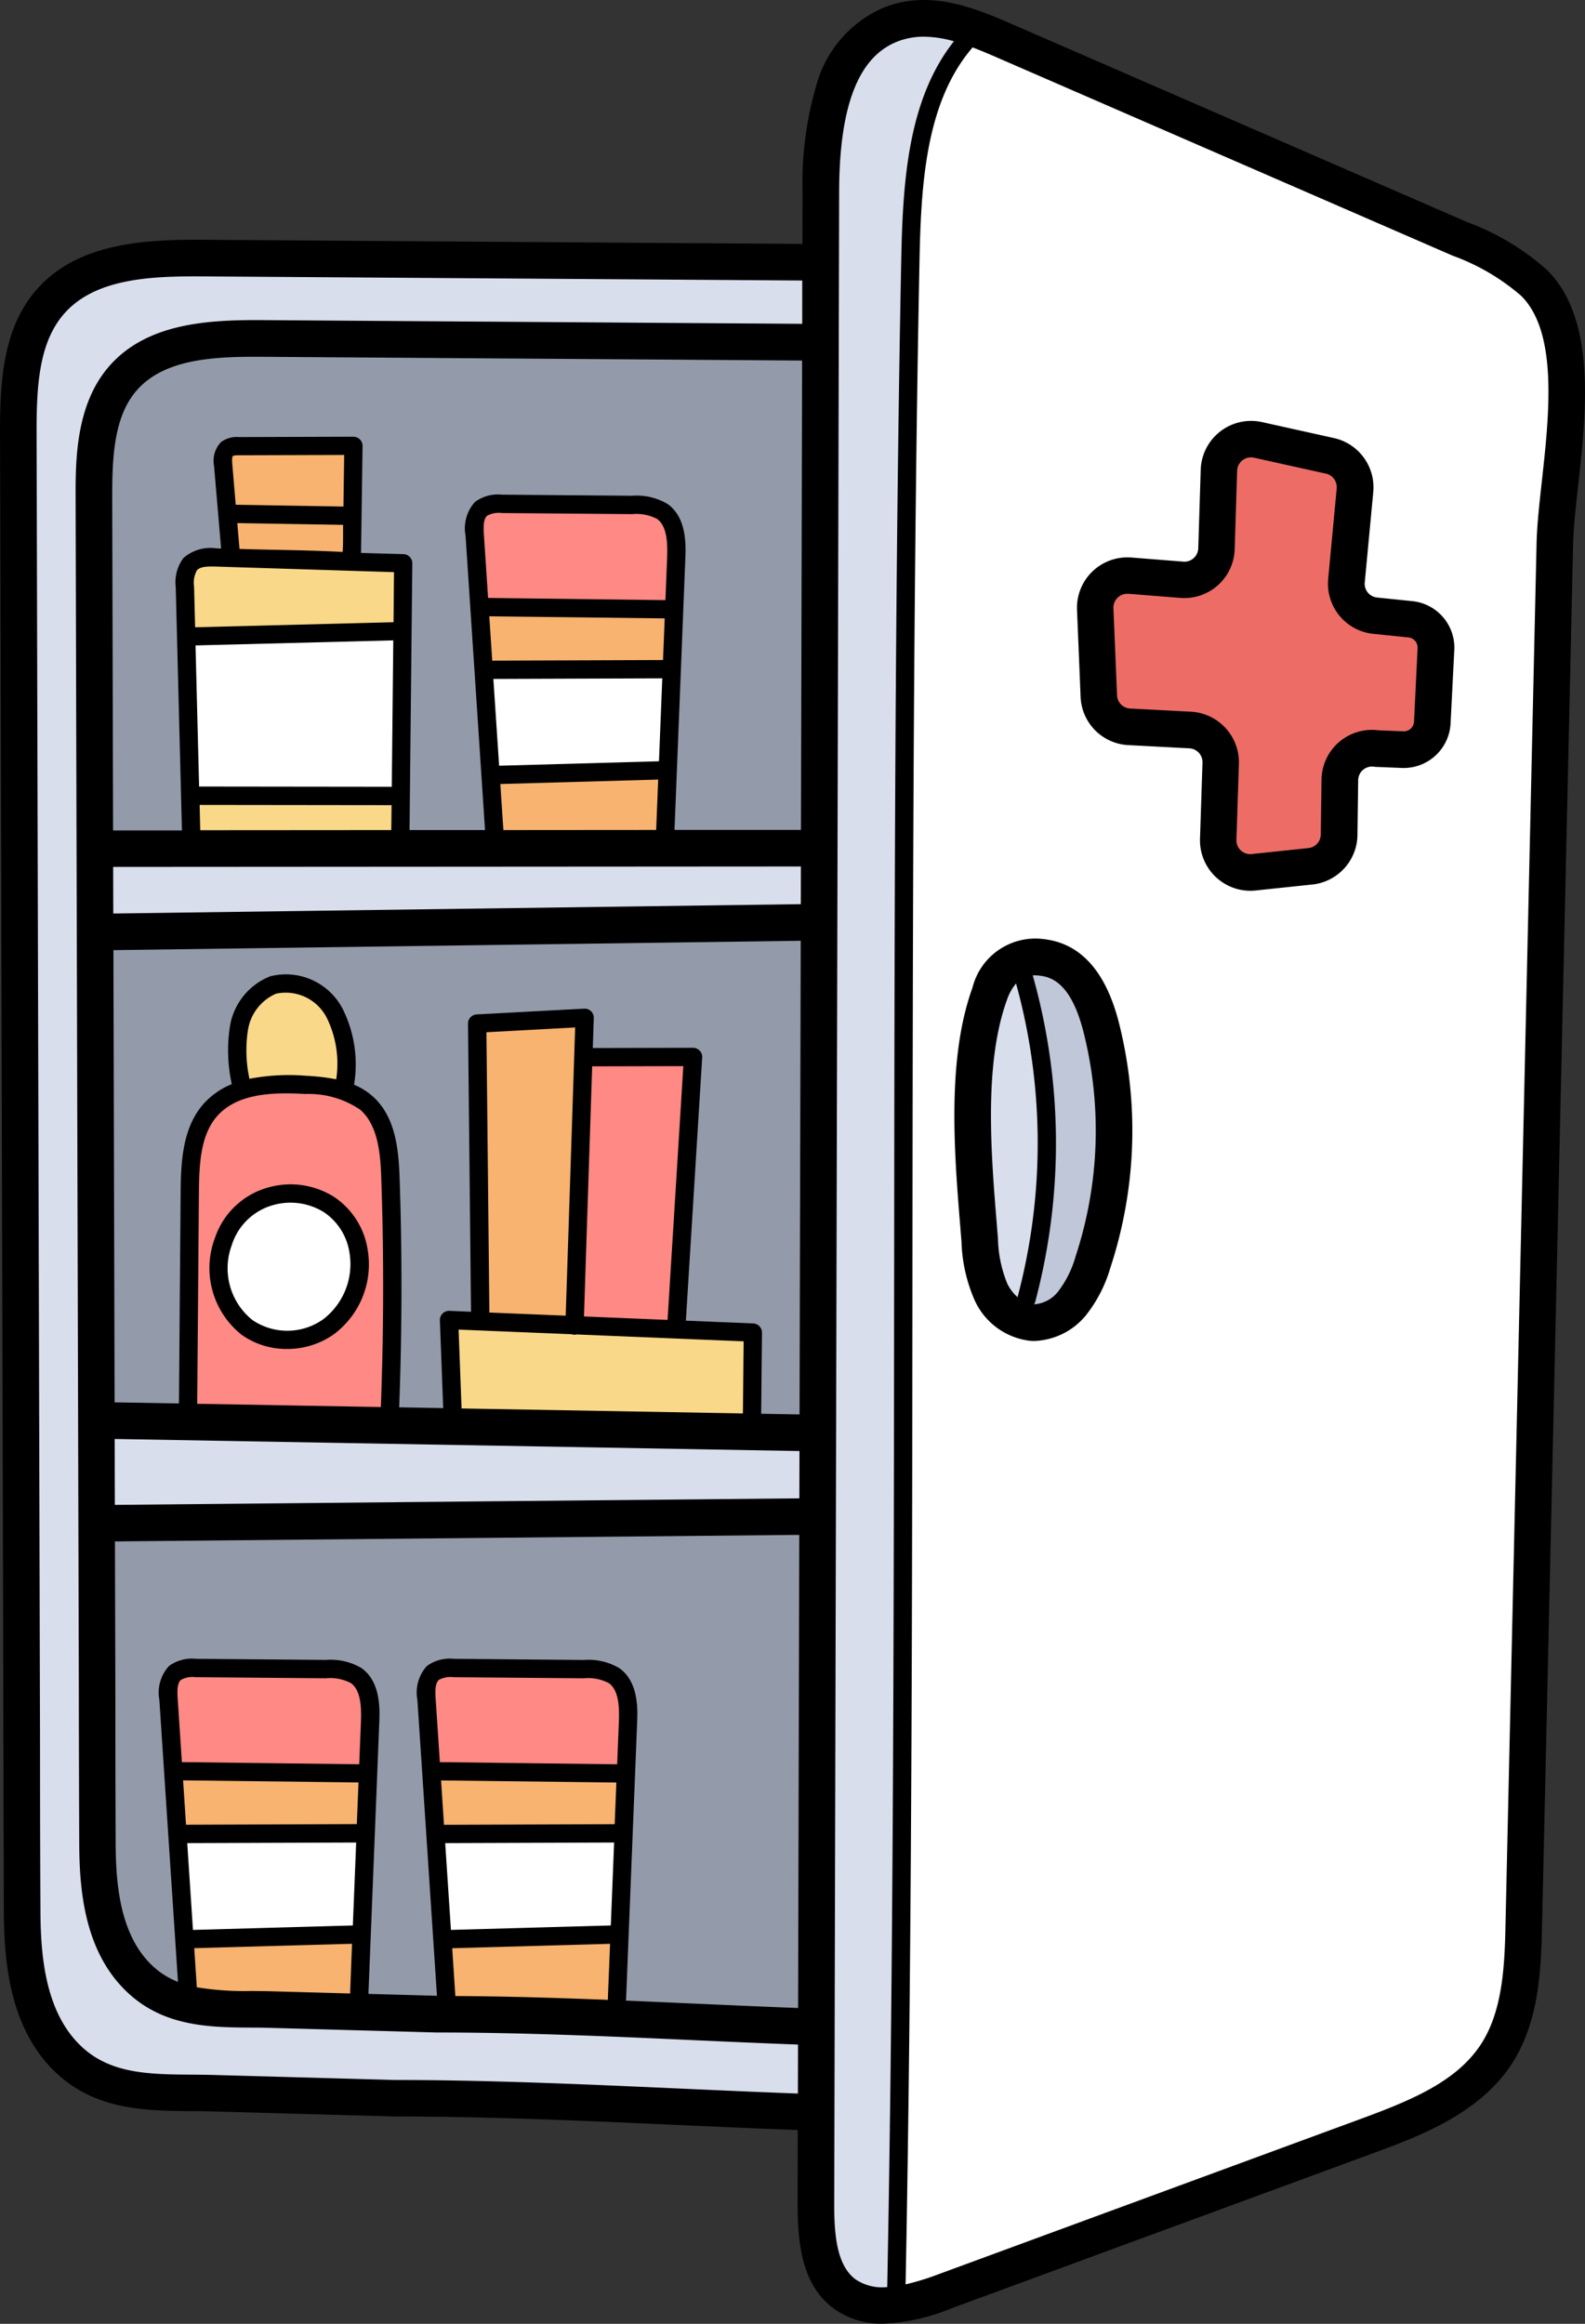 <svg xmlns="http://www.w3.org/2000/svg" width="82.569" height="121.038" viewBox="0 0 82.569 121.038">
  <rect x="0" y="0" width="82.569" height="121.038" fill="#333333" stroke="none"/>
  <g id="surface1" transform="translate(0.001)">
    <path id="Trazado_686497" data-name="Trazado 686497" d="M125.59,246.314l5.059.209.739.016v-.717l.864-13.938-6.191.015Zm0,0" transform="translate(-95.901 -177.065)" fill="#ff8984"/>
    <path id="Trazado_686498" data-name="Trazado 686498" d="M103.842,115.861l9.835.118.026,0h.724l.114-2.874a2.942,2.942,0,0,0-.819-2.644,2.912,2.912,0,0,0-1.713-.381l-6.855-.057a1.7,1.7,0,0,0-1.165.316,1.848,1.848,0,0,0-.408,1.554Zm0,0" transform="translate(-79.083 -84.016)" fill="#ff8984"/>
    <path id="Trazado_686499" data-name="Trazado 686499" d="M93.211,372.358l9.8.115.025.006h.764l.114-2.874a2.271,2.271,0,0,0-2.532-3.024l-6.885-.058a1.661,1.661,0,0,0-1.135.317,1.846,1.846,0,0,0-.407,1.554Zm0,0" transform="translate(-70.965 -279.876)" fill="#ff8984"/>
    <path id="Trazado_686500" data-name="Trazado 686500" d="M51.435,254.972c.151-3.98.159-7.992.024-11.922-.05-1.468-.2-3.12-1.345-4.127a5.355,5.355,0,0,0-3.287-.989c-.389-.023-.731-.035-1.046-.035a5.36,5.36,0,0,0-4.079,1.383c-1.052,1.156-1.151,2.777-1.164,4.474l-.092,11.717,10.964.2Zm-3.581-4.388a3.5,3.5,0,0,1-2.019.627,3.308,3.308,0,0,1-1.94-.6,3.7,3.7,0,0,1-1.14-4.248,3.377,3.377,0,0,1,2.332-2.179,4.081,4.081,0,0,1,.967-.12,3.251,3.251,0,0,1,3.276,2.772A3.819,3.819,0,0,1,47.854,250.584Zm0,0" transform="translate(-30.885 -181.658)" fill="#ff8984"/>
    <path id="Trazado_686501" data-name="Trazado 686501" d="M36.371,372.361l9.8.115.027.006h.759l.115-2.876c.025-.649.077-2-.819-2.639a2.9,2.9,0,0,0-1.716-.383l-6.855-.057a1.691,1.691,0,0,0-1.164.316,1.861,1.861,0,0,0-.409,1.554Zm0,0" transform="translate(-27.562 -279.879)" fill="#ff8984"/>
    <path id="Trazado_686502" data-name="Trazado 686502" d="M225.991,17.938,202.106,7.548c-.445-.192-.813-.342-1.157-.473l-.465-.176-.324.377c-2.554,2.96-2.851,7.276-2.936,11.443-.335,16.767-.353,35.2-.369,53.031v.093c-.017,17.552-.034,35.7-.357,52.394l-.018.9.881-.2a14.04,14.04,0,0,0,1.8-.551l22.023-8.1c2.78-1.023,5.194-2.041,6.574-4.138,1.3-1.975,1.363-4.6,1.413-6.722l1.614-71.845c.02-.9.141-1.995.27-3.158.4-3.6.891-8.077-1.269-10.24A11.979,11.979,0,0,0,225.991,17.938ZM207.2,71.071a6.6,6.6,0,0,1-1.131,2.233,2.953,2.953,0,0,1-2.169,1.1c-.046,0-.091,0-.144-.005a2.923,2.923,0,0,1-2.321-1.728,7.59,7.59,0,0,1-.611-2.787l-.056-.677c-.316-3.863-.709-8.669.589-12.261a2.682,2.682,0,0,1,2.586-2.08,3.5,3.5,0,0,1,.378.021c1.607.179,2.686,1.416,3.3,3.781A22.161,22.161,0,0,1,207.2,71.071Zm17.88-31.982-.194,3.831a1.742,1.742,0,0,1-1.718,1.638l-.074,0-1.371-.055a1.412,1.412,0,0,0-1.145.321,1.42,1.42,0,0,0-.505,1.073l-.038,2.858a1.916,1.916,0,0,1-1.715,1.881l-2.949.311a1.914,1.914,0,0,1-2.119-1.968l.13-3.967a1.435,1.435,0,0,0-1.355-1.471l-3.178-.168a1.913,1.913,0,0,1-1.817-1.837L206.849,37a1.918,1.918,0,0,1,1.914-2c.051,0,.1,0,.15.006l2.714.216c.035,0,.069,0,.1,0a1.436,1.436,0,0,0,.955-.364,1.4,1.4,0,0,0,.477-1.02l.129-4.088a1.92,1.92,0,0,1,1.915-1.856,1.969,1.969,0,0,1,.417.044l3.749.832a1.919,1.919,0,0,1,1.492,2.052l-.444,4.718a1.418,1.418,0,0,0,.325,1.042,1.4,1.4,0,0,0,.963.509l1.826.189A1.726,1.726,0,0,1,225.083,39.089Zm0,0" transform="translate(-150.033 -5.267)" fill="#fff"/>
    <path id="Trazado_686503" data-name="Trazado 686503" d="M115.587,152.16l.228-5.722-10.292.039.4,5.954Zm0,0" transform="translate(-80.578 -111.82)" fill="#fff"/>
    <path id="Trazado_686504" data-name="Trazado 686504" d="M104.957,408.662l.229-5.721-10.3.035.4,5.957Zm0,0" transform="translate(-72.459 -307.685)" fill="#fff"/>
    <path id="Trazado_686505" data-name="Trazado 686505" d="M50.879,147.137l.783.1.1-9.143h-.717a.848.848,0,0,0-.1.005l-10.934.28.223,8.75Zm0,0" transform="translate(-30.554 -105.445)" fill="#fff"/>
    <path id="Trazado_686506" data-name="Trazado 686506" d="M48.346,402.941l-10.292.035.392,5.957,9.671-.271Zm0,0" transform="translate(-29.059 -307.685)" fill="#fff"/>
    <path id="Trazado_686507" data-name="Trazado 686507" d="M53.3,262.608a3.852,3.852,0,0,0-2.089-.6,4.532,4.532,0,0,0-1.079.134,3.823,3.823,0,0,0-2.653,2.461,4.179,4.179,0,0,0,1.3,4.792,3.788,3.788,0,0,0,2.215.7,3.973,3.973,0,0,0,2.289-.719,4.353,4.353,0,0,0,1.664-4.216A3.82,3.82,0,0,0,53.3,262.608Zm0,0" transform="translate(-36.045 -200.072)" fill="#fff"/>
    <path id="Trazado_686508" data-name="Trazado 686508" d="M26.451,88.272a1.544,1.544,0,0,1,.213-1.025,1.2,1.2,0,0,1,.923-.277c.086,0,.164,0,.237.005L28.883,87l-.437-5.089c-.014-.152-.045-.506.114-.639a.806.806,0,0,1,.469-.092l5.735-.018-.087,6.028,2.681.086-.149,14.382,5.408,0L41.551,85.565c-.022-.337-.058-.9.255-1.176a1.219,1.219,0,0,1,.806-.2l6.9.058a2.554,2.554,0,0,1,1.443.3c.7.5.646,1.676.623,2.243l-.595,14.865,8.035-.005.062-25.864-28.821-.2-.409,0c-2.547,0-5.114.238-6.648,1.963-1.381,1.551-1.49,3.8-1.482,6.159l.047,17.967,5.021,0Zm0,0" transform="translate(-16.59 -57.714)" fill="#939baa"/>
    <path id="Trazado_686509" data-name="Trazado 686509" d="M26.9,218.048c.01-1.538.1-3.128,1.04-4.164a3.222,3.222,0,0,1,1.187-.812l.523-.216-.1-.558a7.341,7.341,0,0,1-.1-2.735,2.687,2.687,0,0,1,1.627-2.091,1.957,1.957,0,0,1,.621-.1,2.87,2.87,0,0,1,2.311,1.473,5.807,5.807,0,0,1,.505,3.53l-.053.519.48.2a2.772,2.772,0,0,1,.754.465c1.007.88,1.141,2.418,1.188,3.793.133,3.913.125,7.905-.024,11.868l-.027.723,3.768.067-.191-5.07,1.618.068-.161-15.53L47,209.2l-.065,2.039,5.709-.013-.881,14.18,4.009.168-.048,4.7,3.424.061.063-26.112-37.228.506.065,24.951,4.766.084Zm0,0" transform="translate(-16.785 -155.947)" fill="#939baa"/>
    <path id="Trazado_686510" data-name="Trazado 686510" d="M39.494,344.416a1.42,1.42,0,0,1,.253-1.172,1.214,1.214,0,0,1,.806-.2l6.9.058a2.525,2.525,0,0,1,1.446.3c.7.5.646,1.676.623,2.243l-.571,14.319-.225.845.885.036q1.824.075,3.622.159l.061,0c1.735.077,3.529.156,5.3.224l.735.028.062-26.09-37.071.351.018,6.312c0,1.137,0,2.271,0,3.409q.007,3.386.021,6.775c.012,2.3.279,5.171,2.243,6.92a4.84,4.84,0,0,0,1.449.886l1.044.417-1.045-15.818a1.415,1.415,0,0,1,.252-1.172,1.226,1.226,0,0,1,.808-.2l6.9.058a2.55,2.55,0,0,1,1.444.3c.691.493.648,1.626.625,2.243l-.594,14.835,4.288.119h.782Zm0,0" transform="translate(-17.044 -255.931)" fill="#939baa"/>
    <path id="Trazado_686511" data-name="Trazado 686511" d="M115.1,136.446l.112-2.849.024-.729-10.628-.126.248,3.739Zm0,0" transform="translate(-79.88 -101.361)" fill="#f7b36f"/>
    <path id="Trazado_686512" data-name="Trazado 686512" d="M116.626,172.735l.161-4.063-9.717.27.25,3.8Zm0,0" transform="translate(-81.759 -128.797)" fill="#f7b36f"/>
    <path id="Trazado_686513" data-name="Trazado 686513" d="M104.47,392.934l.112-2.849.024-.729-10.629-.127.249,3.742Zm0,0" transform="translate(-71.761 -297.215)" fill="#f7b36f"/>
    <path id="Trazado_686514" data-name="Trazado 686514" d="M96.441,425.442l.254,3.883.66,0c2.288.014,4.733.077,7.931.2l.84.013-.11-.82.14-3.553Zm0,0" transform="translate(-73.643 -324.661)" fill="#f7b36f"/>
    <path id="Trazado_686515" data-name="Trazado 686515" d="M109.688,239.7l.541-16.5-6.073.33.168,15.95Zm0,0" transform="translate(-79.534 -170.431)" fill="#f7b36f"/>
    <path id="Trazado_686516" data-name="Trazado 686516" d="M47.629,392.934l.115-2.848.024-.73-10.628-.127.245,3.742Zm0,0" transform="translate(-28.361 -297.215)" fill="#f7b36f"/>
    <path id="Trazado_686517" data-name="Trazado 686517" d="M40.339,428.865a16.126,16.126,0,0,0,2.946.207h.055c.34,0,.68.005,1.014.015l4.79.132.163-4.046-9.72.27.22,3.316Zm0,0" transform="translate(-30.228 -324.661)" fill="#f7b36f"/>
    <path id="Trazado_686518" data-name="Trazado 686518" d="M48.384,101.234h0l.193,2.29,1.784.057v0l1.746.05,1.186.043h0l.1,0,.371.013v0l1.549.045.031-2.387.062-4.12-6.206.018a1.115,1.115,0,0,0-.769.2,1.139,1.139,0,0,0-.281,1.039Zm0,0" transform="translate(-36.755 -74.245)" fill="#f7b36f"/>
    <path id="Trazado_686519" data-name="Trazado 686519" d="M114.187,295.637l.052-5.156-9.493-.392-.03.008-.029-.009-6.75-.279.208,5.546Zm0,0" transform="translate(-74.786 -221.297)" fill="#f9d889"/>
    <path id="Trazado_686520" data-name="Trazado 686520" d="M51.541,126.275l.042-4.158-9.993-.319c-.078,0-.156,0-.235,0a1.661,1.661,0,0,0-1.282.429,1.909,1.909,0,0,0-.334,1.349l.073,2.825,10.938-.28Zm0,0" transform="translate(-30.343 -93.001)" fill="#f9d889"/>
    <path id="Trazado_686521" data-name="Trazado 686521" d="M52.341,174.768l-.006-.815-.786.1L40.9,174.044l.068,2.742,11.348-.009Zm0,0" transform="translate(-31.234 -132.83)" fill="#f9d889"/>
    <path id="Trazado_686522" data-name="Trazado 686522" d="M56.513,221.511l.783.163.068-.8a6.054,6.054,0,0,0-.578-3.6,3.3,3.3,0,0,0-2.727-1.708,2.4,2.4,0,0,0-.76.123,3.188,3.188,0,0,0-1.935,2.44,7.647,7.647,0,0,0,.074,2.779l.122.739.731-.162a8.3,8.3,0,0,1,1.8-.172c.294,0,.609.01.964.031A10.066,10.066,0,0,1,56.513,221.511Zm0,0" transform="translate(-39.147 -164.606)" fill="#f9d889"/>
    <path id="Trazado_686523" data-name="Trazado 686523" d="M222.395,230.4l1.306.015a2.443,2.443,0,0,0,1.787-.922,6.073,6.073,0,0,0,1.042-2.072,21.672,21.672,0,0,0,.409-12.129c-.555-2.145-1.5-3.263-2.9-3.42-.1-.008-.208-.017-.313-.017-.052,0-.1,0-.155.007l-.874.056.238.844a31.465,31.465,0,0,1,.142,16.583Zm0,0" transform="translate(-169.821 -161.775)" fill="#bfc7d8"/>
    <path id="Trazado_686524" data-name="Trazado 686524" d="M215.734,225.374a7.089,7.089,0,0,0,.564,2.611,3.03,3.03,0,0,0,.691.91l.513.452.471-.5.2-.215v-.191a31.944,31.944,0,0,0-.105-16.612l-.347-1.256-.866.973a3.318,3.318,0,0,0-.613,1.089c-1.261,3.5-.872,8.242-.56,12.053Zm0,0" transform="translate(-164.455 -160.797)" fill="#d8deec"/>
    <path id="Trazado_686525" data-name="Trazado 686525" d="M182.231,123.171a3.067,3.067,0,0,0,1.852.545c.083,0,.168,0,.253-.007l.659-.034.013-.66c.328-16.746.345-34.952.362-52.56v-.11c.017-17.821.033-36.25.369-53,.079-3.945.345-8.034,2.591-10.872l.663-.838-1.029-.286a6.506,6.506,0,0,0-1.748-.265,4.485,4.485,0,0,0-1.695.322c-2.3.935-3.425,3.7-3.435,8.456l-.258,104.783C180.825,120.449,180.993,122.251,182.231,123.171Zm0,0" transform="translate(-138.081 -3.877)" fill="#d8deec"/>
    <path id="Trazado_686526" data-name="Trazado 686526" d="M5.246,136.326q.007,3.734.021,7.468c.015,2.535.309,5.691,2.473,7.618,1.706,1.521,3.931,1.538,6.092,1.556q.568,0,1.129.016l9.477.263c4.975,0,10.168.235,14.751.443l.573.026c1.851.081,3.766.166,5.646.235l.733.027.011-3.966-.684-.026c-1.817-.069-3.654-.151-5.431-.232l-.182-.008c-4.343-.194-8.834-.394-13.241-.394l-8.632-.238c-.333-.01-.669-.012-1.03-.015-2.045-.017-4.16-.033-5.844-1.534C9,145.687,8.715,142.686,8.7,140.281q-.018-2.816-.019-5.633l0-2.3q0-1.128,0-2.252L8.517,70.189c-.007-1.857-.018-4.663,1.6-6.483,1.662-1.87,4.4-2.128,7.107-2.128h.32l28.817.2.012-3.676-31.909-.22-.457,0c-2.8,0-5.622.262-7.313,2.164-1.521,1.71-1.64,4.182-1.633,6.778l.173,65.788Zm0,0" transform="translate(-3.868 -44.199)" fill="#d8deec"/>
    <path id="Trazado_686527" data-name="Trazado 686527" d="M59.179,187.906l-37.249.022.011,3.856,37.229-.507Zm0,0" transform="translate(-16.746 -143.484)" fill="#d8deec"/>
    <path id="Trazado_686528" data-name="Trazado 686528" d="M59.344,318.5l.012-3.863-37.1-.655.014,4.871Zm0,0" transform="translate(-16.997 -239.758)" fill="#d8deec"/>
    <path id="Trazado_686529" data-name="Trazado 686529" d="M243.928,112.284l3.181.168a1.931,1.931,0,0,1,1.817,1.977l-.133,3.964a1.4,1.4,0,0,0,.446,1.083,1.414,1.414,0,0,0,.978.394,1.447,1.447,0,0,0,.156-.008l2.954-.31a1.434,1.434,0,0,0,1.276-1.4l.038-2.859a1.92,1.92,0,0,1,1.919-1.891,1.87,1.87,0,0,1,.248.017l.03,0,1.329.056h.051a1.238,1.238,0,0,0,1.238-1.178l.194-3.829a1.238,1.238,0,0,0-1.111-1.295l-1.823-.187a1.914,1.914,0,0,1-1.725-2.087l.444-4.716a1.431,1.431,0,0,0-1.116-1.527l-3.754-.833a1.417,1.417,0,0,0-.3-.033,1.453,1.453,0,0,0-.88.3,1.433,1.433,0,0,0-.548,1.082l-.13,4.088a1.916,1.916,0,0,1-1.911,1.857c-.052,0-.1,0-.156-.006l-2.7-.214a1.227,1.227,0,0,0-.126-.005,1.428,1.428,0,0,0-1.425,1.489l.188,4.534A1.419,1.419,0,0,0,243.928,112.284Zm0,0" transform="translate(-185.086 -74.671)" fill="#ed6d66"/>
    <path id="Trazado_686530" data-name="Trazado 686530" d="M80.6,14.071a12.958,12.958,0,0,0-4.166-2.5L53.21,1.47l-.657-.285c-2.067-.9-4.276-1.7-6.563-.771a6.19,6.19,0,0,0-3.5,4.155,18.073,18.073,0,0,0-.684,5.408L41.8,12.705l-31.194-.216c-3.074-.02-6.532.158-8.672,2.563C.136,17.076-.007,19.905,0,22.63L.173,88.416q0,1.856.007,3.713Q.186,95.867.2,99.6c.016,2.782.356,6.263,2.873,8.5,2.046,1.821,4.614,1.84,6.879,1.858.369,0,.739.006,1.105.016l9.473.263h.027c4.892,0,9.882.224,14.708.441,2.065.092,4.2.188,6.294.265l-.009,3.808c0,2.125.22,4.262,1.886,5.494a4.23,4.23,0,0,0,2.574.785,10.47,10.47,0,0,0,3.531-.791l22.022-8.1c2.3-.847,5.452-2.006,7.162-4.6,1.493-2.267,1.556-5.088,1.608-7.354l1.615-71.845c.019-.853.138-1.922.262-3.052C82.638,21.437,83.167,16.642,80.6,14.071ZM41.575,104.587c-1.786-.067-3.6-.149-5.353-.227q-1.8-.08-3.623-.159a.441.441,0,0,0,.017-.106l.573-14.356c.028-.692.086-2.13-.92-2.849a3.15,3.15,0,0,0-1.855-.43L23.644,86.4a2.023,2.023,0,0,0-1.408.375,2.049,2.049,0,0,0-.494,1.755l1.02,15.422h0l-3.57-.1.564-14.117c.028-.692.085-2.13-.921-2.849a3.14,3.14,0,0,0-1.855-.429l-6.77-.057a2.023,2.023,0,0,0-1.408.375A2.047,2.047,0,0,0,8.3,88.533l.971,14.694a4.123,4.123,0,0,1-1.24-.757c-1.755-1.562-1.995-4.239-2.006-6.395Q6.01,92.69,6.009,89.3q0-1.705-.007-3.409l-.015-5.606,35.649-.34Zm-9.9-.423c-2.641-.105-5.306-.187-7.955-.2l-.164-2.49,8.224-.23-.113,2.816A.473.473,0,0,0,31.672,104.164ZM23.49,100.52,23.191,96l8.8-.032-.173,4.32Zm-.362-5.474-.153-2.312,9.133.109h0l-.087,2.17Zm-.216-3.265-.219-3.31c-.027-.405-.025-.8.169-.973a1.266,1.266,0,0,1,.775-.14l6.771.056a2.337,2.337,0,0,1,1.308.251c.517.37.554,1.237.522,2.035l-.088,2.194c-.01,0-.02,0-.031,0Zm-12.861,8.74L9.753,96l8.8-.032-.173,4.32Zm8.287.721-.1,2.589-4.09-.114c-.346-.009-.694-.012-1.043-.015a15.516,15.516,0,0,1-2.853-.193l-.134-2.038Zm-8.649-6.2-.152-2.312,9.132.109h.006l-.087,2.17ZM9.474,91.78l-.219-3.31c-.028-.405-.026-.8.169-.973a1.261,1.261,0,0,1,.774-.14l6.771.056a2.334,2.334,0,0,1,1.309.251c.517.37.554,1.237.523,2.035l-.088,2.194c-.011,0-.021,0-.032,0ZM41.641,78.042l-35.659.34-.009-3.433,35.674.629ZM15.9,56.981a4.782,4.782,0,0,1,2.863.817c.933.816,1.059,2.295,1.1,3.617.135,3.938.126,7.927-.024,11.871l-9.567-.169L10.361,62.1c.013-1.555.1-3.032.98-4C12.4,56.939,14.238,56.883,15.9,56.981Zm-2.985-3.317a2.474,2.474,0,0,1,1.466-1.908,2.4,2.4,0,0,1,2.642,1.26,5.413,5.413,0,0,1,.491,3.2,10.684,10.684,0,0,0-1.558-.183,10.932,10.932,0,0,0-2.962.156A6.965,6.965,0,0,1,12.913,53.664ZM29.781,69.495a.456.456,0,0,0,.119.024h.028a.478.478,0,0,0,.11-.014l8.7.359L38.7,73.619,24.044,73.36l-.155-4.108Zm-4.442-15.73,4.622-.25-.492,15.013-3.977-.164Zm9.439,14.983-4.358-.18.427-13.028,4.749-.011-.819,13.2A.078.078,0,0,0,34.778,68.748Zm6.873,4.923-2-.035.043-4.223a.477.477,0,0,0-.457-.481l-3.508-.145.85-13.706a.479.479,0,0,0-.129-.356.473.473,0,0,0-.346-.15h0l-5.224.012.051-1.56a.475.475,0,0,0-.5-.491l-5.6.3a.478.478,0,0,0-.452.481l.157,15.006-1.126-.046a.474.474,0,0,0-.356.139.479.479,0,0,0-.14.356l.173,4.571L20.794,73.3c.15-3.96.159-7.966.023-11.92-.052-1.522-.21-3.235-1.429-4.3a3.484,3.484,0,0,0-.945-.583,6.463,6.463,0,0,0-.594-3.951,3.331,3.331,0,0,0-3.774-1.695,3.383,3.383,0,0,0-2.1,2.623,8.106,8.106,0,0,0,.1,2.994,3.951,3.951,0,0,0-1.439.991c-1.108,1.22-1.213,2.959-1.227,4.636L9.322,73.1l-3.353-.059L5.907,49.488,41.712,49Zm.066-26.578L5.9,47.581l-.006-2.427,35.827-.023ZM16.257,28.682c-1.26-.039-2.52-.051-3.781-.091l-.115-1.346,5.513.092c-.007.469.009.945-.026,1.412C17.318,28.72,16.788,28.7,16.257,28.682Zm-3.978-2.392L12.1,24.183c-.03-.365.019-.426.03-.435a.9.9,0,0,1,.312-.035l5.487-.017-.039,2.688ZM20.524,29.8,20.5,32.41a.484.484,0,0,0-.074,0l-10.263.262-.054-2.115a1.346,1.346,0,0,1,.151-.857c.181-.2.595-.2.966-.191Zm-.175,11.179-9.978-.012-.187-7.35,10.263-.262.04-.005-.079,7.636A.392.392,0,0,0,20.349,40.983Zm.049.948-.014,1.308-9.955.007L10.4,41.924l9.953.012C20.366,41.936,20.382,41.932,20.4,41.931ZM26,39.883l-.3-4.52,8.8-.032-.173,4.32Zm8.287.721-.105,2.625-7.96.006-.159-2.4ZM25.641,34.41,25.488,32.1l9.132.109h.006l-.087,2.169Zm-.216-3.265-.219-3.31c-.027-.405-.025-.8.169-.973a1.265,1.265,0,0,1,.775-.14l6.771.056a2.335,2.335,0,0,1,1.308.251c.517.37.554,1.237.523,2.035l-.088,2.194c-.011,0-.021,0-.032,0Zm16.3,12.081-6.588,0L35.7,29.1c.028-.692.085-2.129-.921-2.848a3.14,3.14,0,0,0-1.855-.43l-6.77-.057a2.027,2.027,0,0,0-1.408.375,2.051,2.051,0,0,0-.495,1.756l1.015,15.337-3.932,0,.144-13.89a.476.476,0,0,0-.461-.481L18.806,28.8l.08-5.57a.471.471,0,0,0-.138-.342.476.476,0,0,0-.339-.141h0l-5.972.018a1.386,1.386,0,0,0-.918.255,1.409,1.409,0,0,0-.37,1.249l.369,4.3-.264-.009a2.125,2.125,0,0,0-1.7.505,2.11,2.11,0,0,0-.4,1.52l.323,12.669-3.587,0-.045-17.26c-.006-2.219.09-4.323,1.3-5.687,1.442-1.622,4.015-1.741,6.523-1.723l28.116.195Zm.065-26.359-28.108-.194c-2.816-.018-5.989.146-7.96,2.362-1.8,2.021-1.79,4.992-1.784,6.958L4.1,85.9q.006,1.7.007,3.407.006,3.39.02,6.779c.014,2.551.327,5.745,2.644,7.809,1.888,1.68,4.242,1.7,6.32,1.713.336,0,.671.005,1,.015l8.626.239h.027c4.454,0,9,.2,13.392.4,1.783.08,3.62.162,5.435.23l-.006,2.551c-2.069-.077-4.174-.171-6.213-.263-4.842-.217-9.85-.442-14.782-.443l-9.459-.262c-.38-.01-.762-.013-1.144-.016-2.117-.017-4.115-.031-5.625-1.376-1.956-1.742-2.222-4.7-2.235-7.092q-.021-3.733-.022-7.465,0-1.859-.007-3.716L1.905,22.625c-.006-2.455.1-4.783,1.454-6.306,1.61-1.81,4.457-1.944,7.233-1.923l31.2.215Zm4.788,49.709c-.017,17.658-.034,35.908-.36,52.547a2.484,2.484,0,0,1-1.648-.4c-.985-.729-1.117-2.332-1.113-3.956L43.713,9.981c.011-4.436.99-6.988,2.994-7.8a3.746,3.746,0,0,1,1.427-.27,5.878,5.878,0,0,1,1.56.239c-2.369,2.993-2.662,7.2-2.744,11.3C46.612,30.244,46.594,48.714,46.579,66.575ZM80.318,25.081c-.129,1.174-.252,2.282-.273,3.218l-1.616,71.845c-.045,2.022-.1,4.54-1.293,6.349-1.263,1.917-3.568,2.884-6.229,3.863l-22.022,8.1a13.409,13.409,0,0,1-1.71.526c.323-16.606.341-34.8.357-52.407.017-17.857.033-36.322.37-53.111.081-4.053.371-8.22,2.764-10.994.373.141.749.3,1.127.462l.657.286,23.226,10.1a11.315,11.315,0,0,1,3.577,2.1C81.173,17.341,80.7,21.632,80.318,25.081Zm0,0" transform="translate(0 0)"/>
    <path id="Trazado_686531" data-name="Trazado 686531" d="M254.794,102.118l-1.826-.187a.72.72,0,0,1-.654-.785l.444-4.712a2.63,2.63,0,0,0-2.046-2.81l-3.749-.832a2.627,2.627,0,0,0-3.194,2.482l-.128,4.086a.72.72,0,0,1-.778.7l-2.707-.214a2.626,2.626,0,0,0-2.831,2.727l.187,4.535A2.617,2.617,0,0,0,240,109.616l3.181.168a.723.723,0,0,1,.681.743l-.13,3.963a2.628,2.628,0,0,0,2.625,2.713,2.519,2.519,0,0,0,.276-.015l2.951-.311a2.627,2.627,0,0,0,2.35-2.577l.038-2.858a.72.72,0,0,1,.83-.7.88.88,0,0,0,.108.01l1.345.054a2.446,2.446,0,0,0,2.53-2.31l.194-3.829A2.435,2.435,0,0,0,254.794,102.118Zm.087,6.28a.533.533,0,0,1-.55.5l-1.3-.053a2.627,2.627,0,0,0-2.969,2.57l-.037,2.858a.721.721,0,0,1-.645.706l-2.951.312a.721.721,0,0,1-.8-.741l.13-3.964a2.642,2.642,0,0,0-2.487-2.709l-3.18-.167a.718.718,0,0,1-.682-.69l-.188-4.535a.721.721,0,0,1,.717-.75l.061,0,2.707.214a2.625,2.625,0,0,0,2.832-2.536l.128-4.086a.72.72,0,0,1,.876-.681l3.749.831a.722.722,0,0,1,.561.771l-.444,4.712a2.626,2.626,0,0,0,2.37,2.862l1.812.186a.53.53,0,0,1,.476.554Zm0,0" transform="translate(-181.22 -70.807)"/>
    <path id="Trazado_686532" data-name="Trazado 686532" d="M47.853,268.806a4.027,4.027,0,0,0,2.358.735,4.2,4.2,0,0,0,2.43-.758,4.544,4.544,0,0,0,1.763-4.456,4.036,4.036,0,0,0-1.754-2.713,4.248,4.248,0,0,0-3.358-.5,4.067,4.067,0,0,0-2.823,2.611A4.433,4.433,0,0,0,47.853,268.806Zm-.5-4.736a3.143,3.143,0,0,1,2.162-2.03,3.306,3.306,0,0,1,2.612.373,3.093,3.093,0,0,1,1.333,2.085,3.619,3.619,0,0,1-1.378,3.507,3.232,3.232,0,0,1-3.675.028A3.454,3.454,0,0,1,47.357,264.071Zm0,0" transform="translate(-35.26 -199.28)"/>
    <path id="Trazado_686533" data-name="Trazado 686533" d="M214.959,206.827a3.376,3.376,0,0,0-3.709,2.523c-1.351,3.735-.95,8.628-.629,12.559l.055.678a8.182,8.182,0,0,0,.683,3.044,3.633,3.633,0,0,0,2.912,2.121c.063,0,.126.006.188.006a3.638,3.638,0,0,0,2.708-1.348,7.256,7.256,0,0,0,1.265-2.468,22.885,22.885,0,0,0,.432-12.808C218.18,208.489,216.866,207.04,214.959,206.827Zm-1.892,17.957a6.529,6.529,0,0,1-.491-2.35l-.055-.682c-.307-3.746-.688-8.409.522-11.756a2.605,2.605,0,0,1,.475-.858,31.2,31.2,0,0,1,.08,16.33s0,.006,0,.009A2.256,2.256,0,0,1,213.067,224.784Zm3.557-1.444a5.473,5.473,0,0,1-.907,1.834,1.74,1.74,0,0,1-1.26.675.469.469,0,0,0,.061-.135,32.163,32.163,0,0,0-.131-17c.035,0,.071,0,.107,0a2.3,2.3,0,0,1,.253.016c.674.075,1.643.456,2.273,2.889A20.957,20.957,0,0,1,216.624,223.34Zm0,0" transform="translate(-160.589 -157.913)"/>
  </g>
</svg>
